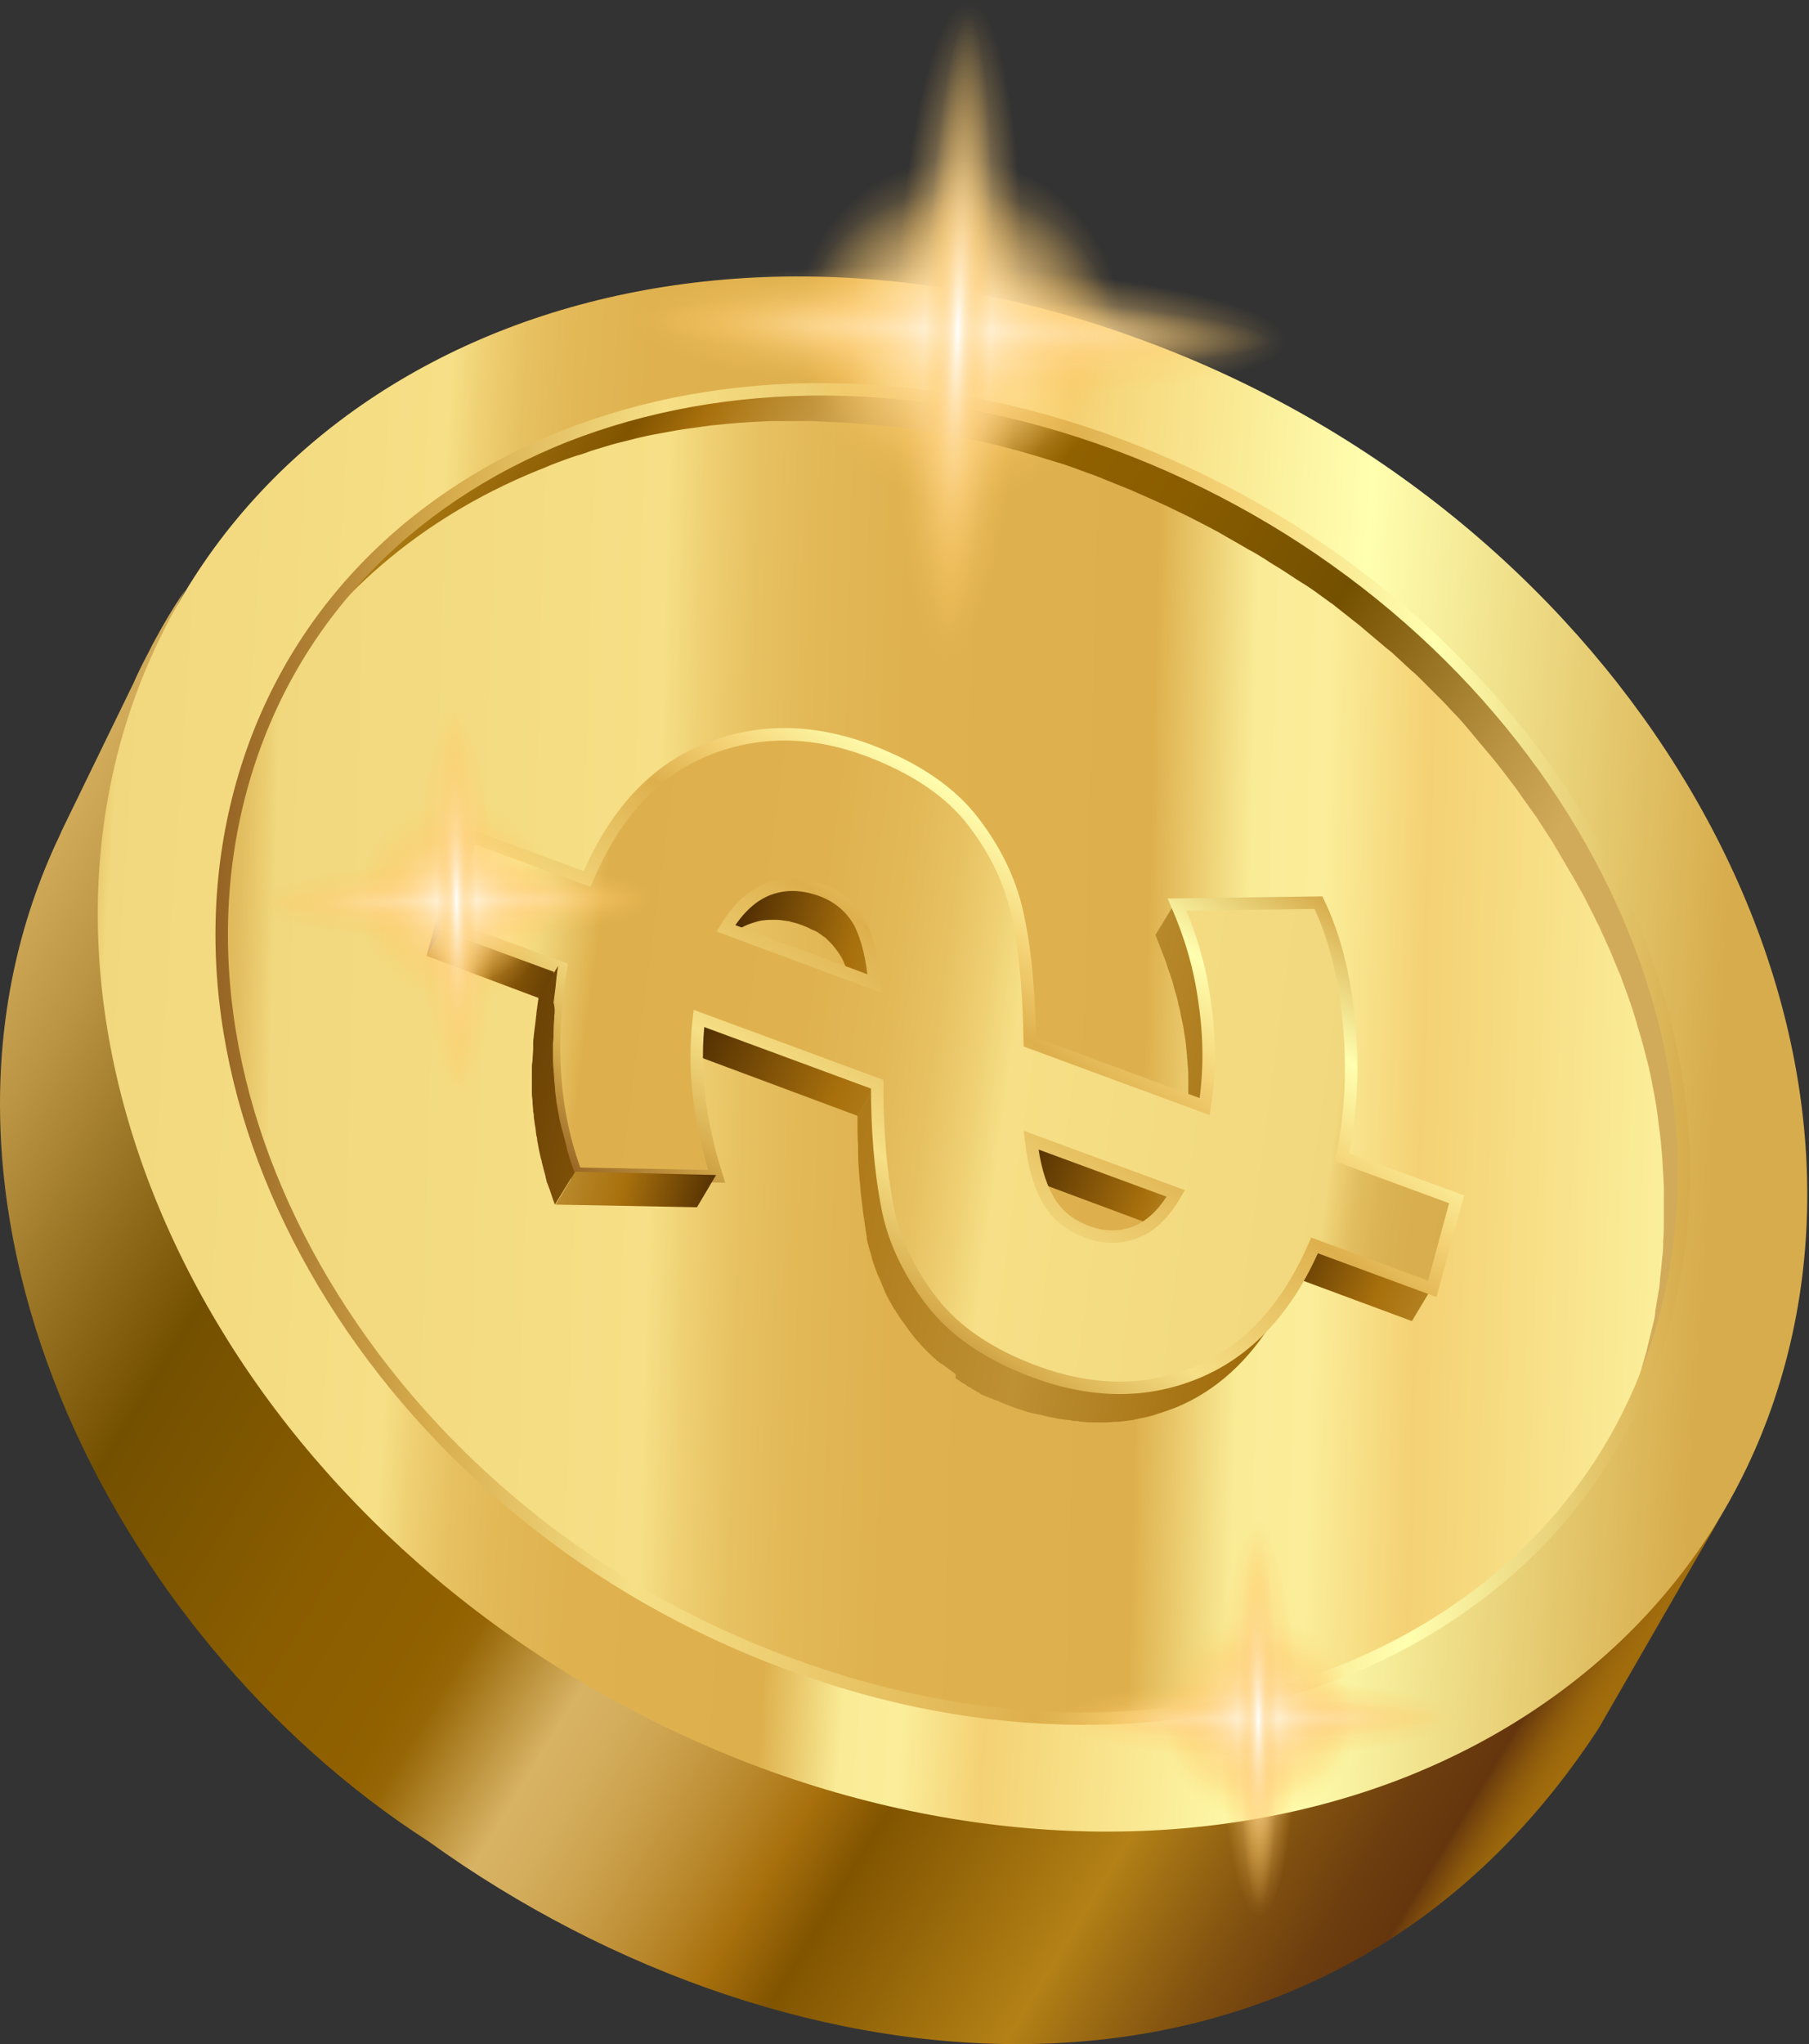 <svg width="108" height="122" viewBox="0 0 108 122" fill="none" xmlns="http://www.w3.org/2000/svg">
<rect x="0" y="0" width="108" height="122" fill="#333333" stroke="none"/>
<path d="M3.56 49.869L3.717 49.515L7.958 40.798C8.233 40.17 8.547 39.542 8.9 38.874L9.097 38.481C9.686 37.382 10.314 36.283 11.06 35.222C10.432 36.361 9.921 37.5 9.411 38.639L102.747 90.47L102.669 90.588C102.355 91.177 102.04 91.727 101.687 92.316L95.444 103.153C78.755 128.755 47.224 125.496 25.588 109.907C6.466 97.617 -6.649 71.269 3.56 49.869Z" fill="url(#paint0_linear_8951_27437)"/>
<path d="M13.615 80.026C6.704 68.992 3.994 56.269 7.136 44.529C10.316 32.788 18.759 24.189 29.792 19.791C40.865 15.393 54.609 15.236 68.313 20.341C82.056 25.406 93.208 34.791 100.119 45.825C107.03 56.858 109.739 69.581 106.598 81.321C103.456 93.062 95.014 101.661 83.941 106.059C72.907 110.418 59.124 110.575 45.42 105.51C31.716 100.405 20.526 91.059 13.615 80.026Z" fill="url(#paint1_linear_8951_27437)"/>
<path d="M47.108 99.305C58.849 103.664 70.55 103.507 80.053 99.776C89.516 96.007 96.702 88.703 99.411 78.651C102.121 68.599 99.804 57.761 93.875 48.298C87.945 38.835 78.404 30.864 66.663 26.505C54.922 22.147 43.221 22.304 33.718 26.034C24.255 29.804 17.07 37.107 14.36 47.159C11.651 57.251 13.967 68.049 19.897 77.512C25.826 86.976 35.328 94.986 47.108 99.305Z" fill="url(#paint2_linear_8951_27437)"/>
<path d="M70.904 66.401C70.904 66.362 70.904 66.362 70.904 66.322C70.943 65.89 70.943 65.458 70.943 64.987C70.943 64.83 70.943 64.673 70.943 64.516C70.943 64.202 70.943 63.848 70.904 63.534C70.904 63.338 70.864 63.181 70.864 62.985C70.825 62.553 70.786 62.121 70.707 61.689C70.668 61.335 70.59 61.021 70.511 60.668C70.472 60.432 70.433 60.197 70.354 59.961C70.315 59.686 70.236 59.451 70.158 59.176C70.079 58.94 70.04 58.705 69.961 58.469C69.883 58.233 69.804 57.998 69.726 57.801C69.647 57.526 69.569 57.291 69.451 57.016C69.294 56.623 69.137 56.191 68.98 55.799L70.158 53.875C70.315 54.228 70.472 54.542 70.59 54.896C70.629 54.935 70.629 55.014 70.629 55.053C70.707 55.288 70.825 55.563 70.904 55.838C70.943 55.995 71.022 56.191 71.1 56.349C71.1 56.388 71.139 56.466 71.139 56.506C71.218 56.741 71.257 56.977 71.336 57.212C71.375 57.409 71.453 57.605 71.493 57.801C71.493 57.88 71.532 57.919 71.532 57.998C71.571 58.233 71.611 58.469 71.689 58.705C71.728 58.901 71.768 59.097 71.807 59.294C71.846 59.411 71.846 59.568 71.885 59.725C71.925 60.04 71.964 60.354 72.003 60.668C72.003 60.786 72.003 60.903 72.042 61.021C72.042 61.218 72.082 61.375 72.082 61.571C72.082 61.689 72.121 61.846 72.121 61.964C72.121 62.16 72.121 62.356 72.121 62.553C72.121 62.71 72.121 62.867 72.121 63.024C72.121 63.102 72.121 63.142 72.121 63.22C72.121 63.613 72.082 63.966 72.082 64.359C72.082 64.398 72.082 64.398 72.082 64.437C72.042 64.83 72.003 65.223 71.964 65.615C71.964 65.733 71.925 65.812 71.925 65.93L70.747 67.854C70.786 67.422 70.864 66.911 70.904 66.401Z" fill="url(#paint3_linear_8951_27437)"/>
<path d="M78.443 74.295L77.304 76.258L84.294 78.85L85.472 76.886L78.443 74.295Z" fill="url(#paint4_linear_8951_27437)"/>
<path d="M86.769 42.525C86.572 42.328 86.376 42.093 86.18 41.896C86.101 41.818 86.023 41.739 85.905 41.621C85.512 41.229 85.159 40.876 84.766 40.483C84.609 40.326 84.452 40.169 84.295 40.051C83.942 39.737 83.627 39.423 83.274 39.108C83.117 38.951 82.96 38.834 82.763 38.677C82.332 38.323 81.939 37.97 81.507 37.616C81.428 37.538 81.311 37.459 81.232 37.381C80.682 36.949 80.093 36.478 79.544 36.046C79.504 36.006 79.465 36.006 79.426 35.967C78.876 35.575 78.326 35.143 77.737 34.789C77.62 34.711 77.541 34.671 77.423 34.593C76.952 34.279 76.481 33.965 76.01 33.69C75.813 33.572 75.656 33.454 75.46 33.336C75.146 33.14 74.832 32.944 74.517 32.787C73.928 32.433 73.34 32.119 72.751 31.766C72.515 31.648 72.319 31.53 72.083 31.412C71.415 31.059 70.709 30.705 70.041 30.391C69.963 30.352 69.884 30.313 69.805 30.273C69.059 29.92 68.313 29.606 67.528 29.253C66.861 28.978 66.154 28.703 65.486 28.428C65.094 28.271 64.701 28.153 64.308 27.996C63.876 27.839 63.444 27.682 63.012 27.564C62.659 27.446 62.345 27.368 61.992 27.25C61.599 27.132 61.167 27.014 60.774 26.897C60.421 26.818 60.067 26.7 59.714 26.622C59.321 26.504 58.929 26.425 58.536 26.347C58.183 26.268 57.829 26.19 57.515 26.151C57.122 26.072 56.691 25.994 56.298 25.915C55.944 25.836 55.63 25.797 55.277 25.758C54.845 25.679 54.452 25.64 54.02 25.561C53.706 25.522 53.353 25.483 53.039 25.444C52.607 25.404 52.175 25.365 51.704 25.326C51.389 25.287 51.075 25.287 50.761 25.247C50.251 25.208 49.78 25.208 49.269 25.169C48.994 25.169 48.719 25.13 48.445 25.13C47.738 25.13 46.992 25.13 46.285 25.13C46.206 25.13 46.128 25.13 46.049 25.13C45.185 25.169 44.361 25.208 43.536 25.287C43.144 25.326 42.751 25.365 42.358 25.404C42.162 25.444 42.005 25.444 41.809 25.483C41.219 25.561 40.591 25.64 40.002 25.758C39.335 25.876 38.667 25.994 38.039 26.151C38 26.151 37.921 26.19 37.882 26.19C37.293 26.347 36.704 26.465 36.115 26.661C35.722 26.779 35.29 26.897 34.898 27.054C34.701 27.132 34.466 27.172 34.269 27.25C33.68 27.446 33.052 27.682 32.502 27.918C25.709 30.588 20.094 35.143 16.482 41.15L17.66 39.226C21.311 33.179 26.927 28.664 33.68 25.994C34.269 25.758 34.858 25.561 35.447 25.326C35.644 25.247 35.879 25.208 36.076 25.13C36.468 25.012 36.861 24.894 37.254 24.776H37.293C37.882 24.619 38.432 24.462 39.021 24.344C39.099 24.344 39.138 24.305 39.217 24.305C39.885 24.148 40.513 24.03 41.18 23.912H41.219C41.809 23.794 42.398 23.716 42.986 23.637C43.183 23.598 43.34 23.598 43.536 23.559C43.85 23.52 44.125 23.48 44.439 23.441C44.518 23.441 44.636 23.441 44.714 23.441C45.539 23.363 46.403 23.284 47.227 23.284C47.227 23.284 47.227 23.284 47.267 23.284C47.345 23.284 47.384 23.284 47.463 23.284C48.17 23.245 48.916 23.245 49.623 23.284C49.701 23.284 49.78 23.284 49.897 23.284C50.094 23.284 50.29 23.323 50.486 23.323C50.958 23.323 51.468 23.363 51.978 23.402C52.136 23.402 52.253 23.402 52.41 23.402C52.568 23.402 52.764 23.441 52.921 23.441C53.353 23.48 53.785 23.52 54.217 23.559C54.413 23.598 54.57 23.598 54.767 23.598C54.923 23.598 55.041 23.637 55.198 23.677C55.591 23.716 56.023 23.795 56.455 23.873C56.651 23.912 56.887 23.912 57.083 23.952C57.201 23.991 57.319 23.991 57.476 24.03C57.868 24.109 58.261 24.187 58.693 24.266C58.929 24.305 59.164 24.344 59.4 24.384C59.518 24.423 59.636 24.423 59.714 24.462C60.107 24.541 60.499 24.658 60.892 24.737C61.128 24.816 61.403 24.855 61.638 24.933C61.756 24.973 61.834 24.973 61.952 25.012C62.345 25.13 62.738 25.247 63.13 25.365C63.405 25.444 63.641 25.522 63.916 25.601C63.994 25.64 64.073 25.64 64.151 25.679C64.583 25.797 64.976 25.954 65.408 26.111C65.683 26.19 65.957 26.268 66.193 26.386C66.311 26.425 66.468 26.504 66.586 26.543C67.253 26.779 67.882 27.054 68.549 27.289C68.588 27.289 68.627 27.328 68.667 27.328C69.452 27.643 70.198 27.996 70.944 28.31H70.984C71.062 28.349 71.141 28.389 71.219 28.428C71.887 28.742 72.593 29.096 73.261 29.449C73.34 29.488 73.418 29.527 73.457 29.567C73.614 29.645 73.771 29.724 73.928 29.842C74.517 30.156 75.106 30.509 75.695 30.863C75.813 30.941 75.97 31.02 76.088 31.098C76.284 31.216 76.442 31.334 76.638 31.451C76.834 31.569 76.991 31.687 77.188 31.805C77.659 32.119 78.13 32.433 78.601 32.747C78.719 32.826 78.797 32.865 78.915 32.944C78.955 32.944 78.955 32.983 78.994 32.983C79.544 33.336 80.054 33.729 80.604 34.122C80.643 34.161 80.682 34.161 80.682 34.2C81.232 34.632 81.782 35.025 82.332 35.457C82.371 35.457 82.371 35.496 82.41 35.496C82.489 35.575 82.606 35.653 82.685 35.732C83.117 36.085 83.549 36.438 83.942 36.792C84.099 36.949 84.256 37.067 84.452 37.224C84.805 37.538 85.159 37.852 85.473 38.166C85.63 38.323 85.787 38.48 85.944 38.637C86.337 39.03 86.729 39.383 87.083 39.776C87.161 39.855 87.24 39.933 87.358 40.051C87.397 40.09 87.397 40.09 87.436 40.129C87.593 40.326 87.79 40.483 87.947 40.679C88.261 41.032 88.575 41.347 88.889 41.7C89.085 41.936 89.282 42.171 89.478 42.407C89.753 42.721 90.028 43.074 90.303 43.389C90.499 43.624 90.695 43.899 90.892 44.135C91.127 44.449 91.402 44.802 91.638 45.116C91.834 45.391 92.03 45.627 92.187 45.902C92.423 46.216 92.659 46.569 92.894 46.883C92.933 46.962 93.012 47.04 93.051 47.119C93.326 47.551 93.64 47.983 93.915 48.415C94.347 49.082 94.74 49.75 95.093 50.417C95.211 50.614 95.329 50.849 95.447 51.045C95.682 51.517 95.957 51.988 96.193 52.459C96.232 52.577 96.31 52.695 96.35 52.773C96.428 52.969 96.507 53.127 96.585 53.323C96.703 53.598 96.86 53.912 96.978 54.187C97.135 54.501 97.253 54.815 97.41 55.169C97.528 55.443 97.645 55.758 97.763 56.032C97.802 56.15 97.842 56.268 97.92 56.386C97.96 56.504 97.999 56.621 98.038 56.739C98.352 57.564 98.627 58.349 98.863 59.174C98.902 59.252 98.902 59.291 98.941 59.37C98.941 59.409 98.941 59.409 98.941 59.449C99.177 60.234 99.373 61.019 99.57 61.765C99.57 61.844 99.609 61.922 99.609 62.001C99.648 62.158 99.687 62.315 99.687 62.472C99.805 62.983 99.884 63.454 99.962 63.964C100.001 64.082 100.001 64.239 100.041 64.357C100.08 64.475 100.08 64.632 100.08 64.749C100.159 65.181 100.198 65.613 100.237 66.085C100.276 66.242 100.276 66.438 100.316 66.595C100.316 66.674 100.316 66.791 100.355 66.87C100.394 67.263 100.433 67.695 100.433 68.087C100.433 68.284 100.473 68.48 100.473 68.715C100.473 68.794 100.473 68.833 100.473 68.912C100.473 69.304 100.473 69.697 100.473 70.09C100.473 70.325 100.473 70.522 100.473 70.757C100.473 70.797 100.473 70.836 100.473 70.914C100.473 71.307 100.433 71.7 100.433 72.092C100.433 72.328 100.433 72.564 100.394 72.799C100.394 72.838 100.394 72.878 100.394 72.878C100.355 73.27 100.316 73.663 100.276 74.056C100.237 74.291 100.237 74.527 100.198 74.762C100.198 74.802 100.198 74.802 100.198 74.841C100.119 75.312 100.041 75.783 99.962 76.255C99.923 76.412 99.923 76.608 99.884 76.765C99.884 76.765 99.884 76.765 99.884 76.804C99.766 77.433 99.609 78.1 99.412 78.728V78.807C99.216 79.474 99.02 80.142 98.784 80.809C98.784 80.809 98.784 80.809 98.784 80.849C98.666 81.241 98.509 81.634 98.352 81.987C98.234 82.262 98.156 82.576 98.038 82.851C98.038 82.851 98.038 82.851 98.038 82.891C98.038 82.891 98.038 82.93 97.999 82.93C97.724 83.558 97.449 84.147 97.174 84.736C97.135 84.775 97.135 84.815 97.096 84.854C97.096 84.893 97.056 84.893 97.056 84.933C96.742 85.522 96.428 86.111 96.075 86.66L94.897 88.584C95.25 87.995 95.604 87.406 95.918 86.778C95.957 86.739 95.957 86.7 95.996 86.66C96.31 86.071 96.585 85.482 96.821 84.854C96.821 84.854 96.821 84.815 96.86 84.815C96.978 84.54 97.096 84.226 97.213 83.951C97.371 83.558 97.528 83.205 97.645 82.812C97.881 82.144 98.077 81.438 98.274 80.731C98.431 80.103 98.588 79.435 98.745 78.807C98.784 78.611 98.823 78.454 98.823 78.257C98.902 77.786 98.981 77.315 99.059 76.844C99.098 76.569 99.098 76.333 99.138 76.058C99.177 75.666 99.216 75.273 99.255 74.88C99.295 74.605 99.295 74.331 99.295 74.056C99.334 73.663 99.334 73.27 99.334 72.878C99.334 72.603 99.334 72.328 99.334 72.053C99.334 71.66 99.334 71.268 99.334 70.875C99.334 70.6 99.295 70.325 99.295 70.05C99.255 69.658 99.255 69.226 99.216 68.833C99.177 68.558 99.177 68.284 99.138 68.009C99.098 67.577 99.02 67.145 98.981 66.713C98.941 66.438 98.902 66.163 98.863 65.888C98.784 65.378 98.666 64.907 98.588 64.396C98.549 64.16 98.47 63.925 98.431 63.689C98.234 62.904 98.038 62.119 97.802 61.373C97.763 61.294 97.763 61.215 97.724 61.098C97.488 60.273 97.213 59.488 96.899 58.663C96.821 58.428 96.742 58.192 96.624 57.956C96.507 57.681 96.389 57.367 96.271 57.093C96.153 56.778 95.996 56.464 95.839 56.111C95.721 55.836 95.564 55.522 95.447 55.247C95.29 54.972 95.172 54.658 95.015 54.383C94.779 53.912 94.543 53.441 94.269 52.969C94.151 52.773 94.033 52.538 93.915 52.341C93.522 51.674 93.13 51.006 92.737 50.339C92.423 49.828 92.07 49.318 91.755 48.807C91.52 48.493 91.284 48.14 91.049 47.826C90.852 47.551 90.695 47.315 90.499 47.04C90.263 46.726 89.989 46.373 89.753 46.059C89.557 45.823 89.36 45.548 89.164 45.313C88.889 44.998 88.614 44.645 88.339 44.331C88.143 44.095 87.947 43.86 87.75 43.624C87.397 43.192 87.083 42.839 86.769 42.525Z" fill="url(#paint5_linear_8951_27437)"/>
<mask id="mask0_8951_27437" style="mask-type:luminance" maskUnits="userSpaceOnUse" x="68" y="71" width="3" height="3">
<path d="M68.979 73.274L70.118 71.35L70.196 71.232L69.018 73.195L68.979 73.274Z" fill="white"/>
</mask>
<g mask="url(#mask0_8951_27437)">
<path d="M70.196 71.232L69.018 73.195L68.979 73.274L70.118 71.35L70.196 71.232Z" fill="#784E4A"/>
</g>
<path d="M50.956 59.569C50.916 59.294 50.838 58.98 50.799 58.745C50.799 58.666 50.759 58.627 50.759 58.588C50.681 58.352 50.642 58.156 50.563 57.92C50.563 57.881 50.524 57.842 50.524 57.802C50.445 57.567 50.327 57.292 50.21 57.095C50.092 56.899 49.974 56.742 49.856 56.585C49.778 56.506 49.738 56.428 49.66 56.349C49.542 56.232 49.424 56.114 49.306 55.996C49.267 55.957 49.228 55.917 49.189 55.917C48.992 55.76 48.835 55.643 48.6 55.525C48.6 55.525 48.6 55.525 48.56 55.525C48.325 55.407 48.089 55.289 47.854 55.211C47.579 55.093 47.304 55.054 47.068 54.975H47.029C46.754 54.936 46.519 54.897 46.283 54.897C46.047 54.897 45.812 54.897 45.537 54.936H45.498C45.262 54.975 45.026 55.054 44.791 55.132C43.809 55.486 42.945 56.271 42.199 57.488L43.377 55.564C44.123 54.347 44.987 53.561 45.969 53.208C46.047 53.169 46.126 53.169 46.205 53.13C46.322 53.09 46.479 53.051 46.597 53.051C46.636 53.051 46.636 53.051 46.676 53.051H46.715C46.794 53.051 46.833 53.012 46.911 53.012C46.99 53.012 47.108 53.012 47.186 53.012H47.422H47.461H47.657L47.893 53.051L48.129 53.09L48.246 53.13C48.246 53.13 48.246 53.13 48.286 53.13H48.325C48.403 53.13 48.482 53.169 48.56 53.169C48.639 53.208 48.718 53.208 48.796 53.247C48.875 53.287 48.953 53.287 49.032 53.326H49.071L49.267 53.404C49.346 53.444 49.424 53.483 49.464 53.483C49.542 53.522 49.621 53.561 49.66 53.601C49.699 53.64 49.738 53.64 49.778 53.679H49.817C49.856 53.679 49.856 53.718 49.895 53.718C49.974 53.758 50.053 53.797 50.131 53.876C50.21 53.915 50.288 53.993 50.367 54.072L50.406 54.111C50.445 54.15 50.484 54.19 50.524 54.19C50.602 54.268 50.681 54.307 50.72 54.386C50.759 54.425 50.799 54.504 50.838 54.543C50.916 54.622 50.956 54.7 51.034 54.779C51.074 54.818 51.113 54.857 51.152 54.897C51.231 55.014 51.309 55.171 51.388 55.289L51.466 55.446C51.545 55.603 51.623 55.8 51.702 55.957V55.996C51.702 56.035 51.741 56.075 51.741 56.114C51.78 56.232 51.82 56.349 51.859 56.467C51.898 56.546 51.898 56.663 51.937 56.742C51.937 56.781 51.977 56.86 51.977 56.899C51.977 56.938 52.016 56.978 52.016 57.017C52.055 57.213 52.094 57.449 52.134 57.684V57.724C52.134 57.802 52.134 57.842 52.173 57.92C52.212 58.116 52.212 58.273 52.252 58.47C52.252 58.587 52.291 58.705 52.291 58.823L51.113 60.747C51.074 60.433 51.034 60.158 50.995 59.883C50.956 59.687 50.956 59.608 50.956 59.569Z" fill="url(#paint6_linear_8951_27437)"/>
<path d="M61.557 68.052L60.379 69.976L69.018 73.195L70.196 71.232L61.557 68.052Z" fill="url(#paint7_linear_8951_27437)"/>
<mask id="mask1_8951_27437" style="mask-type:luminance" maskUnits="userSpaceOnUse" x="33" y="49" width="4" height="6">
<path d="M36.27 49.869L35.093 51.793C34.621 52.539 34.229 53.364 33.836 54.267L35.014 52.343C35.367 51.44 35.799 50.615 36.27 49.869Z" fill="white"/>
</mask>
<g mask="url(#mask1_8951_27437)">
<path d="M36.27 49.869L35.093 51.793C34.896 52.146 34.7 52.461 34.504 52.853L35.681 50.929C35.839 50.576 36.035 50.222 36.27 49.869Z" fill="#784E4A"/>
</g>
<mask id="mask2_8951_27437" style="mask-type:luminance" maskUnits="userSpaceOnUse" x="33" y="49" width="4" height="6">
<path d="M36.27 49.869L35.093 51.793C34.621 52.539 34.229 53.364 33.836 54.267L35.014 52.343C35.367 51.44 35.799 50.615 36.27 49.869Z" fill="white"/>
</mask>
<g mask="url(#mask2_8951_27437)">
<path d="M35.682 50.93L34.504 52.855C34.268 53.326 34.032 53.797 33.836 54.268L35.014 52.344C35.21 51.834 35.446 51.362 35.682 50.93Z" fill="#7C514D"/>
</g>
<path d="M41.689 60.708L40.55 62.632L51.191 66.598L52.369 64.634L41.689 60.708Z" fill="url(#paint8_linear_8951_27437)"/>
<path d="M26.612 55.132L25.473 57.056L32.266 59.608L33.444 57.645L26.612 55.132Z" fill="url(#paint9_linear_8951_27437)"/>
<path d="M28.064 49.791L26.886 51.715L25.472 57.055L26.611 55.131L28.064 49.791Z" fill="#8A5A55"/>
<path d="M56.964 81.952C56.846 81.874 56.768 81.795 56.65 81.716C56.493 81.599 56.336 81.481 56.218 81.402C56.218 81.402 56.218 81.402 56.179 81.402L56.139 81.363C55.825 81.127 55.55 80.853 55.276 80.578C55.236 80.538 55.197 80.499 55.158 80.46C55.118 80.421 55.118 80.381 55.079 80.381C54.844 80.106 54.608 79.871 54.412 79.596C54.215 79.36 54.058 79.086 53.862 78.85C53.744 78.693 53.666 78.536 53.548 78.379C53.508 78.3 53.469 78.222 53.391 78.143C53.194 77.79 52.998 77.476 52.841 77.122C52.802 77.044 52.802 77.004 52.763 76.926C52.723 76.808 52.645 76.69 52.605 76.533C52.527 76.376 52.448 76.18 52.37 76.023C52.291 75.826 52.252 75.669 52.173 75.473C52.134 75.394 52.134 75.316 52.095 75.237C52.095 75.198 52.056 75.159 52.056 75.08C51.977 74.805 51.899 74.531 51.82 74.256C51.781 74.099 51.742 73.942 51.742 73.785C51.702 73.549 51.663 73.313 51.624 73.038C51.584 72.764 51.545 72.489 51.506 72.214V72.175C51.467 71.861 51.427 71.507 51.388 71.193C51.388 71.036 51.349 70.84 51.349 70.683C51.349 70.565 51.31 70.447 51.31 70.29C51.27 69.779 51.231 69.308 51.231 68.758C51.231 68.719 51.231 68.68 51.231 68.641C51.231 68.562 51.231 68.523 51.231 68.444C51.192 67.855 51.192 67.227 51.192 66.56L52.37 64.635C52.37 65.264 52.37 65.892 52.409 66.481C52.409 66.56 52.409 66.599 52.409 66.677C52.448 67.227 52.448 67.777 52.488 68.327C52.488 68.444 52.527 68.562 52.527 68.719C52.566 69.23 52.605 69.74 52.684 70.211C52.684 70.251 52.684 70.251 52.684 70.29C52.763 70.84 52.841 71.35 52.919 71.861C52.998 72.332 53.155 72.842 53.273 73.313C53.312 73.392 53.312 73.471 53.352 73.549C53.469 73.902 53.626 74.256 53.783 74.609C53.823 74.727 53.901 74.845 53.941 75.002C54.137 75.394 54.333 75.826 54.569 76.219C54.608 76.298 54.647 76.376 54.726 76.455C55.001 76.887 55.276 77.279 55.55 77.672C55.747 77.947 55.982 78.222 56.218 78.457C56.297 78.536 56.336 78.575 56.414 78.654C56.689 78.928 56.964 79.203 57.278 79.439C57.317 79.478 57.317 79.478 57.357 79.517C57.514 79.635 57.671 79.753 57.828 79.871C57.906 79.949 58.024 80.028 58.103 80.067C58.142 80.106 58.221 80.146 58.26 80.185C58.456 80.303 58.653 80.46 58.849 80.578C58.927 80.617 59.006 80.656 59.084 80.735C59.281 80.853 59.438 80.931 59.634 81.049C59.713 81.088 59.831 81.167 59.948 81.206C60.145 81.284 60.341 81.402 60.537 81.481C60.655 81.52 60.734 81.559 60.851 81.638C61.126 81.756 61.44 81.874 61.715 81.991C62.108 82.148 62.501 82.266 62.893 82.384C62.972 82.384 63.011 82.423 63.09 82.423C63.443 82.541 63.836 82.62 64.189 82.698C64.228 82.698 64.307 82.737 64.346 82.737C64.7 82.816 65.053 82.855 65.406 82.894C65.446 82.894 65.524 82.894 65.563 82.894C65.917 82.934 66.27 82.934 66.624 82.934C66.702 82.934 66.741 82.934 66.82 82.934C67.173 82.934 67.487 82.934 67.802 82.894C67.841 82.894 67.88 82.894 67.919 82.894C68.273 82.855 68.626 82.816 68.98 82.737C69.176 82.698 69.372 82.659 69.569 82.62C69.765 82.58 69.961 82.541 70.157 82.463C70.59 82.345 70.982 82.188 71.414 82.031C72.592 81.559 73.692 80.853 74.634 79.989C75.616 79.125 76.479 78.025 77.265 76.769L76.087 78.693C74.555 81.245 72.592 83.012 70.236 83.994C69.804 84.151 69.412 84.308 68.98 84.426C68.94 84.426 68.901 84.465 68.901 84.465C68.744 84.504 68.587 84.544 68.43 84.583C68.234 84.622 68.037 84.661 67.841 84.701C67.802 84.701 67.762 84.701 67.723 84.74C67.409 84.779 67.134 84.819 66.82 84.858H66.781C66.741 84.858 66.702 84.858 66.663 84.858C66.466 84.858 66.27 84.897 66.035 84.897C65.917 84.897 65.76 84.897 65.642 84.897C65.563 84.897 65.524 84.897 65.446 84.897C65.406 84.897 65.367 84.897 65.288 84.897C65.053 84.897 64.857 84.897 64.621 84.858C64.542 84.858 64.464 84.858 64.346 84.819C64.307 84.819 64.228 84.819 64.189 84.819C64.111 84.819 64.032 84.819 63.953 84.779C63.757 84.74 63.522 84.74 63.325 84.701C63.247 84.701 63.168 84.661 63.09 84.661C63.05 84.661 62.972 84.622 62.932 84.622C62.854 84.622 62.775 84.583 62.697 84.583C62.461 84.544 62.265 84.465 62.029 84.426C61.951 84.426 61.912 84.386 61.833 84.386C61.755 84.386 61.715 84.347 61.637 84.347C61.519 84.308 61.44 84.308 61.323 84.269C61.087 84.19 60.851 84.112 60.616 84.033L60.498 83.994C60.262 83.915 60.027 83.798 59.791 83.719C59.752 83.68 59.673 83.68 59.634 83.641C59.516 83.601 59.438 83.562 59.32 83.523C59.202 83.483 59.124 83.444 59.006 83.405C58.927 83.366 58.809 83.326 58.731 83.287C58.613 83.248 58.535 83.209 58.456 83.13C58.417 83.091 58.338 83.091 58.299 83.052C58.181 82.973 58.024 82.894 57.906 82.816C57.828 82.777 57.749 82.737 57.671 82.659C57.632 82.659 57.632 82.62 57.592 82.62C57.396 82.502 57.239 82.384 57.042 82.266C57.082 82.031 57.042 81.991 56.964 81.952Z" fill="url(#paint10_linear_8951_27437)"/>
<path d="M55.588 77.63C56.962 79.436 59.044 80.85 61.792 81.871C65.208 83.128 68.428 83.167 71.452 81.91C74.475 80.654 76.831 78.141 78.481 74.332L85.509 76.924L86.962 71.583L80.13 69.07C80.679 66.361 80.797 63.651 80.522 60.903C80.248 58.154 79.659 55.837 78.716 53.874L70.274 53.992C71.059 55.798 71.648 57.722 71.923 59.843C72.237 61.963 72.237 64.005 71.923 66.047L61.478 62.199C61.439 59.411 61.242 56.937 60.811 54.895C60.418 52.814 59.515 50.89 58.14 49.084C56.766 47.277 54.685 45.864 51.897 44.803C48.442 43.508 45.182 43.508 42.12 44.764C39.057 46.021 36.701 48.573 35.052 52.46L28.102 49.908L26.649 55.248L33.481 57.761C32.735 62.316 33.01 66.4 34.384 70.052L42.787 70.209C41.727 66.871 41.374 63.73 41.727 60.785L52.368 64.712C52.368 67.46 52.565 69.856 52.957 71.897C53.311 73.9 54.214 75.824 55.588 77.63ZM52.211 58.704L43.337 55.405C44.083 54.188 44.947 53.403 45.928 53.049C46.91 52.696 47.931 52.735 49.031 53.128C50.091 53.521 50.837 54.188 51.347 55.091C51.819 56.073 52.093 57.251 52.211 58.704ZM67.8 73.546C66.858 73.9 65.876 73.9 64.855 73.507C63.834 73.115 63.049 72.486 62.538 71.544C62.028 70.641 61.714 69.463 61.557 68.049L70.195 71.23C69.528 72.408 68.703 73.193 67.8 73.546Z" fill="url(#paint11_linear_8951_27437)"/>
<path d="M55.588 77.63C56.962 79.436 59.044 80.85 61.792 81.871C65.208 83.128 68.428 83.167 71.452 81.91C74.475 80.654 76.831 78.141 78.481 74.332L85.509 76.924L86.962 71.583L80.13 69.07C80.679 66.361 80.797 63.651 80.522 60.903C80.248 58.154 79.659 55.837 78.716 53.874L70.274 53.992C71.059 55.798 71.648 57.722 71.923 59.843C72.237 61.963 72.237 64.005 71.923 66.047L61.478 62.199C61.439 59.411 61.242 56.937 60.81 54.895C60.418 52.814 59.515 50.89 58.14 49.084C56.766 47.277 54.685 45.864 51.897 44.803C48.442 43.508 45.182 43.508 42.12 44.764C39.057 46.021 36.701 48.573 35.052 52.46L28.102 49.908L26.649 55.248L33.481 57.761C32.735 62.316 33.01 66.4 34.384 70.052L42.787 70.209C41.727 66.871 41.374 63.73 41.727 60.785L52.368 64.712C52.368 67.46 52.565 69.856 52.957 71.897C53.311 73.9 54.214 75.824 55.588 77.63ZM52.211 58.704L43.337 55.405C44.083 54.188 44.947 53.403 45.928 53.049C46.91 52.696 47.931 52.735 49.031 53.128C50.091 53.521 50.837 54.188 51.347 55.091C51.819 56.073 52.093 57.251 52.211 58.704ZM67.8 73.546C66.858 73.9 65.876 73.9 64.855 73.507C63.834 73.115 63.049 72.486 62.538 71.544C62.028 70.641 61.714 69.463 61.557 68.049L70.195 71.23C69.528 72.408 68.703 73.193 67.8 73.546Z" stroke="url(#paint12_linear_8951_27437)" stroke-width="0.744" stroke-miterlimit="10"/>
<path d="M34.347 69.934L42.75 70.131L41.611 72.055L33.169 71.898L34.347 69.934Z" fill="url(#paint13_linear_8951_27437)"/>
<path d="M33.089 60.668C33.089 60.943 33.05 61.178 33.05 61.453C33.05 61.728 33.05 62.003 33.011 62.278C33.011 62.513 33.011 62.749 33.011 62.984C33.011 63.259 33.011 63.534 33.05 63.848C33.05 64.045 33.089 64.28 33.089 64.477C33.129 64.751 33.129 65.066 33.168 65.341C33.207 65.537 33.207 65.733 33.246 65.93C33.286 66.204 33.364 66.519 33.404 66.793C33.443 66.95 33.482 67.147 33.521 67.304C33.6 67.579 33.678 67.893 33.757 68.168C33.796 68.325 33.835 68.521 33.875 68.678C33.992 69.11 34.15 69.581 34.307 69.974L33.129 71.898C32.972 71.505 32.854 71.073 32.697 70.681C32.697 70.641 32.697 70.641 32.657 70.602C32.618 70.445 32.579 70.288 32.54 70.092C32.461 69.856 32.422 69.621 32.343 69.346C32.343 69.306 32.343 69.267 32.304 69.189C32.265 69.032 32.225 68.835 32.186 68.678C32.147 68.482 32.108 68.246 32.069 68.05C32.069 67.971 32.068 67.893 32.029 67.814C31.99 67.618 31.99 67.422 31.951 67.225C31.911 67.068 31.911 66.872 31.872 66.715C31.872 66.597 31.872 66.479 31.833 66.362C31.833 66.165 31.794 65.93 31.794 65.733C31.794 65.576 31.754 65.458 31.754 65.301C31.754 65.144 31.754 65.026 31.754 64.869C31.754 64.634 31.754 64.398 31.754 64.162C31.754 64.045 31.754 63.927 31.754 63.809C31.754 63.652 31.754 63.495 31.794 63.338C31.794 63.063 31.833 62.828 31.833 62.553C31.833 62.435 31.833 62.317 31.833 62.199C31.833 62.042 31.872 61.885 31.872 61.767C31.911 61.453 31.951 61.139 31.99 60.825C31.99 60.707 32.029 60.589 32.029 60.432C32.068 60.157 32.108 59.843 32.147 59.568L33.325 57.644C33.246 58.076 33.207 58.469 33.168 58.901C33.129 59.215 33.089 59.529 33.05 59.843C33.129 60.118 33.129 60.393 33.089 60.668Z" fill="url(#paint14_linear_8951_27437)"/>
<path d="M47.108 99.305C58.849 103.664 70.55 103.507 80.053 99.777C89.516 96.007 96.702 88.704 99.411 78.651C102.121 68.599 99.804 57.762 93.875 48.298C87.945 38.835 78.404 30.864 66.663 26.505C54.922 22.147 43.221 22.304 33.718 26.034C24.255 29.804 17.07 37.107 14.36 47.16C11.651 57.251 13.967 68.049 19.897 77.513C25.826 86.976 35.328 94.986 47.108 99.305Z" stroke="url(#paint15_linear_8951_27437)" stroke-width="0.744" stroke-miterlimit="10"/>
<path d="M47.422 19.358C47.226 24.973 51.467 29.685 56.846 29.882C62.265 30.078 66.781 25.641 66.938 20.026C67.134 14.411 62.894 9.699 57.514 9.502C52.134 9.345 47.58 13.743 47.422 19.358Z" fill="url(#paint16_radial_8951_27437)"/>
<path d="M56.532 39.385C58.613 39.463 60.616 30.707 60.969 19.83C61.323 8.953 59.909 0.079 57.828 0.001C55.747 -0.078 53.744 8.678 53.391 19.555C53.037 30.432 54.451 39.306 56.532 39.385Z" fill="url(#paint17_radial_8951_27437)"/>
<path d="M37.567 19.044C37.488 21.125 46.245 23.128 57.082 23.482C67.92 23.835 76.755 22.46 76.834 20.34C76.912 18.259 68.156 16.256 57.318 15.903C46.48 15.55 37.645 16.963 37.567 19.044Z" fill="url(#paint18_radial_8951_27437)"/>
<path d="M38.509 19.084C38.47 20.184 46.794 21.362 57.121 21.715C67.448 22.069 75.851 21.44 75.851 20.341C75.891 19.241 67.566 18.063 57.239 17.71C46.951 17.357 38.548 17.985 38.509 19.084Z" fill="url(#paint19_radial_8951_27437)"/>
<path d="M47.933 19.398C47.776 24.032 51.82 27.919 56.925 28.076C62.029 28.233 66.309 24.66 66.466 20.026C66.624 15.393 62.579 11.505 57.474 11.348C52.331 11.152 48.09 14.765 47.933 19.398Z" fill="url(#paint20_radial_8951_27437)"/>
<path d="M56.572 38.443C57.672 38.482 58.85 30.119 59.164 19.752C59.517 9.386 58.889 0.983 57.79 0.943C56.69 0.904 55.512 9.268 55.198 19.634C54.845 30.001 55.473 38.404 56.572 38.443Z" fill="url(#paint21_radial_8951_27437)"/>
<path d="M69.256 102.601C69.296 105.978 71.926 108.726 75.185 108.687C78.445 108.687 81.036 105.899 81.036 102.522C80.997 99.145 78.366 96.397 75.107 96.436C71.848 96.475 69.217 99.224 69.256 102.601Z" fill="url(#paint22_radial_8951_27437)"/>
<path d="M75.187 114.42C76.443 114.42 77.425 109.119 77.386 102.561C77.346 96.043 76.286 90.742 75.03 90.742C73.773 90.742 72.791 96.043 72.831 102.601C72.87 109.119 73.93 114.42 75.187 114.42Z" fill="url(#paint23_radial_8951_27437)"/>
<path d="M63.326 102.641C63.326 103.898 68.627 104.88 75.145 104.84C81.663 104.801 86.925 103.741 86.925 102.484C86.925 101.228 81.624 100.246 75.106 100.285C68.587 100.325 63.326 101.385 63.326 102.641Z" fill="url(#paint24_radial_8951_27437)"/>
<path d="M63.877 102.642C63.877 103.31 68.904 103.82 75.108 103.781C81.312 103.742 86.338 103.192 86.338 102.525C86.338 101.857 81.312 101.347 75.108 101.386C68.904 101.425 63.877 101.975 63.877 102.642Z" fill="url(#paint25_radial_8951_27437)"/>
<path d="M69.569 102.603C69.569 105.391 72.082 107.629 75.145 107.59C78.208 107.59 80.682 105.312 80.682 102.524C80.682 99.737 78.169 97.498 75.106 97.538C72.004 97.577 69.53 99.815 69.569 102.603Z" fill="url(#paint26_radial_8951_27437)"/>
<path d="M75.184 113.833C75.852 113.833 76.362 108.768 76.323 102.563C76.284 96.359 75.734 91.294 75.066 91.294C74.399 91.294 73.888 96.359 73.928 102.563C73.967 108.807 74.517 113.833 75.184 113.833Z" fill="url(#paint27_radial_8951_27437)"/>
<path d="M21.388 53.833C21.427 57.21 24.097 59.92 27.356 59.88C30.615 59.841 33.207 57.053 33.167 53.676C33.128 50.3 30.458 47.59 27.199 47.629C23.94 47.669 21.348 50.456 21.388 53.833Z" fill="url(#paint28_radial_8951_27437)"/>
<path d="M27.436 65.613C28.692 65.613 29.634 60.273 29.556 53.755C29.477 47.236 28.378 41.935 27.121 41.935C25.865 41.935 24.922 47.276 25.001 53.794C25.08 60.352 26.179 65.613 27.436 65.613Z" fill="url(#paint29_radial_8951_27437)"/>
<path d="M15.459 53.911C15.459 55.167 20.76 56.11 27.279 56.031C33.797 55.953 39.059 54.853 39.059 53.597C39.059 52.34 33.758 51.398 27.239 51.476C20.721 51.555 15.459 52.654 15.459 53.911Z" fill="url(#paint30_radial_8951_27437)"/>
<path d="M16.048 53.911C16.048 54.578 21.075 55.05 27.279 54.971C33.483 54.893 38.509 54.304 38.509 53.636C38.509 52.969 33.483 52.497 27.279 52.576C21.075 52.654 16.009 53.243 16.048 53.911Z" fill="url(#paint31_radial_8951_27437)"/>
<path d="M21.703 53.836C21.742 56.624 24.255 58.822 27.318 58.783C30.38 58.744 32.854 56.467 32.815 53.679C32.776 50.891 30.263 48.692 27.2 48.731C24.137 48.77 21.663 51.048 21.703 53.836Z" fill="url(#paint32_radial_8951_27437)"/>
<path d="M27.397 65.024C28.064 65.024 28.536 59.959 28.457 53.755C28.378 47.55 27.79 42.485 27.122 42.485C26.454 42.485 25.983 47.55 26.062 53.755C26.14 59.998 26.769 65.063 27.397 65.024Z" fill="url(#paint33_radial_8951_27437)"/>
<defs>
<linearGradient id="paint0_linear_8951_27437" x1="-2.854" y1="59.545" x2="88.784" y2="115.328" gradientUnits="userSpaceOnUse">
<stop stop-color="#D2AB5A"/>
<stop offset="0.061" stop-color="#BA9443"/>
<stop offset="0.19" stop-color="#7C5808"/>
<stop offset="0.207" stop-color="#735000"/>
<stop offset="0.227" stop-color="#775200"/>
<stop offset="0.338" stop-color="#8A5D00"/>
<stop offset="0.415" stop-color="#916100"/>
<stop offset="0.434" stop-color="#976707"/>
<stop offset="0.499" stop-color="#D8B364"/>
<stop offset="0.525" stop-color="#D4AE5D"/>
<stop offset="0.562" stop-color="#CA9F4A"/>
<stop offset="0.605" stop-color="#B9882C"/>
<stop offset="0.641" stop-color="#A8700D"/>
<stop offset="0.68" stop-color="#815400"/>
<stop offset="0.803" stop-color="#B38116"/>
<stop offset="0.827" stop-color="#A27114"/>
<stop offset="0.88" stop-color="#815110"/>
<stop offset="0.925" stop-color="#6C3D0E"/>
<stop offset="0.955" stop-color="#65360D"/>
<stop offset="0.958" stop-color="#6F3F0D"/>
<stop offset="0.97" stop-color="#8A580C"/>
<stop offset="0.981" stop-color="#9B670C"/>
<stop offset="0.989" stop-color="#A16C0C"/>
</linearGradient>
<linearGradient id="paint1_linear_8951_27437" x1="102.486" y1="65.887" x2="-23.211" y2="57.665" gradientUnits="userSpaceOnUse">
<stop stop-color="#D7AC4C"/>
<stop offset="0.182" stop-color="#FFFFB0"/>
<stop offset="0.327" stop-color="#F4D174"/>
<stop offset="0.366" stop-color="#FBED99"/>
<stop offset="0.394" stop-color="#FAEC97"/>
<stop offset="0.433" stop-color="#DEB04D"/>
<stop offset="0.527" stop-color="#DFB24F"/>
<stop offset="0.561" stop-color="#E2B756"/>
<stop offset="0.586" stop-color="#E7C161"/>
<stop offset="0.605" stop-color="#EECF72"/>
<stop offset="0.621" stop-color="#F6DF86"/>
<stop offset="0.753" stop-color="#F2D87E"/>
<stop offset="0.767" stop-color="#F1D77D"/>
<stop offset="0.772" stop-color="#EBCD71"/>
<stop offset="0.78" stop-color="#E2BE60"/>
<stop offset="0.791" stop-color="#DCB455"/>
<stop offset="0.807" stop-color="#D8AE4E"/>
<stop offset="0.849" stop-color="#D7AC4C"/>
<stop offset="1" stop-color="#966424"/>
</linearGradient>
<linearGradient id="paint2_linear_8951_27437" x1="135.935" y1="65.024" x2="-20.189" y2="60.839" gradientUnits="userSpaceOnUse">
<stop stop-color="#D7AC4C"/>
<stop offset="0.182" stop-color="#FFFFB0"/>
<stop offset="0.327" stop-color="#F4D174"/>
<stop offset="0.366" stop-color="#FBED99"/>
<stop offset="0.394" stop-color="#FAEC97"/>
<stop offset="0.433" stop-color="#DEB04D"/>
<stop offset="0.527" stop-color="#DFB24F"/>
<stop offset="0.561" stop-color="#E2B756"/>
<stop offset="0.586" stop-color="#E7C161"/>
<stop offset="0.605" stop-color="#EECF72"/>
<stop offset="0.621" stop-color="#F6DF86"/>
<stop offset="0.753" stop-color="#F2D87E"/>
<stop offset="0.767" stop-color="#F1D77D"/>
<stop offset="0.772" stop-color="#EBCD71"/>
<stop offset="0.78" stop-color="#E2BE60"/>
<stop offset="0.791" stop-color="#DCB455"/>
<stop offset="0.807" stop-color="#D8AE4E"/>
<stop offset="0.849" stop-color="#D7AC4C"/>
<stop offset="1" stop-color="#966424"/>
</linearGradient>
<linearGradient id="paint3_linear_8951_27437" x1="78.031" y1="62.56" x2="23.843" y2="50.82" gradientUnits="userSpaceOnUse">
<stop stop-color="#A16C0C"/>
<stop offset="0.232" stop-color="#BE9134"/>
<stop offset="0.556" stop-color="#A8700D"/>
<stop offset="1" stop-color="#432400"/>
</linearGradient>
<linearGradient id="paint4_linear_8951_27437" x1="91.308" y1="80.707" x2="75.1" y2="73.948" gradientUnits="userSpaceOnUse">
<stop stop-color="#A16C0C"/>
<stop offset="0.232" stop-color="#BE9134"/>
<stop offset="0.556" stop-color="#A8700D"/>
<stop offset="1" stop-color="#432400"/>
</linearGradient>
<linearGradient id="paint5_linear_8951_27437" x1="86.751" y1="60.466" x2="10.451" y2="16.267" gradientUnits="userSpaceOnUse">
<stop stop-color="#D2AB5A"/>
<stop offset="0.061" stop-color="#BA9443"/>
<stop offset="0.19" stop-color="#7C5808"/>
<stop offset="0.207" stop-color="#735000"/>
<stop offset="0.227" stop-color="#775200"/>
<stop offset="0.338" stop-color="#8A5D00"/>
<stop offset="0.415" stop-color="#916100"/>
<stop offset="0.434" stop-color="#976707"/>
<stop offset="0.499" stop-color="#D8B364"/>
<stop offset="0.525" stop-color="#D4AE5D"/>
<stop offset="0.562" stop-color="#CA9F4A"/>
<stop offset="0.605" stop-color="#B9882C"/>
<stop offset="0.641" stop-color="#A8700D"/>
<stop offset="0.68" stop-color="#815400"/>
<stop offset="0.803" stop-color="#B38116"/>
<stop offset="0.827" stop-color="#A27114"/>
<stop offset="0.88" stop-color="#815110"/>
<stop offset="0.925" stop-color="#6C3D0E"/>
<stop offset="0.955" stop-color="#65360D"/>
<stop offset="0.958" stop-color="#6F3F0D"/>
<stop offset="0.97" stop-color="#8A580C"/>
<stop offset="0.981" stop-color="#9B670C"/>
<stop offset="0.989" stop-color="#A16C0C"/>
</linearGradient>
<linearGradient id="paint6_linear_8951_27437" x1="60.265" y1="59.265" x2="43.091" y2="55.261" gradientUnits="userSpaceOnUse">
<stop stop-color="#A16C0C"/>
<stop offset="0.232" stop-color="#BE9134"/>
<stop offset="0.556" stop-color="#A8700D"/>
<stop offset="1" stop-color="#432400"/>
</linearGradient>
<linearGradient id="paint7_linear_8951_27437" x1="74.583" y1="74.068" x2="59.938" y2="68.631" gradientUnits="userSpaceOnUse">
<stop stop-color="#A16C0C"/>
<stop offset="0.232" stop-color="#BE9134"/>
<stop offset="0.431" stop-color="#A8700D"/>
<stop offset="1" stop-color="#432400"/>
</linearGradient>
<linearGradient id="paint8_linear_8951_27437" x1="62.096" y1="70.271" x2="40.283" y2="61.041" gradientUnits="userSpaceOnUse">
<stop stop-color="#A16C0C"/>
<stop offset="0.232" stop-color="#BE9134"/>
<stop offset="0.556" stop-color="#A8700D"/>
<stop offset="1" stop-color="#432400"/>
</linearGradient>
<linearGradient id="paint9_linear_8951_27437" x1="18.28" y1="53.442" x2="35.844" y2="59.607" gradientUnits="userSpaceOnUse">
<stop stop-color="#A16C0C"/>
<stop offset="0.232" stop-color="#BE9134"/>
<stop offset="0.556" stop-color="#A8700D"/>
<stop offset="1" stop-color="#432400"/>
</linearGradient>
<linearGradient id="paint10_linear_8951_27437" x1="74.633" y1="78.246" x2="20.442" y2="66.505" gradientUnits="userSpaceOnUse">
<stop stop-color="#A16C0C"/>
<stop offset="0.232" stop-color="#BE9134"/>
<stop offset="0.556" stop-color="#A8700D"/>
<stop offset="1" stop-color="#432400"/>
</linearGradient>
<linearGradient id="paint11_linear_8951_27437" x1="-22.759" y1="52.545" x2="110.989" y2="70.604" gradientUnits="userSpaceOnUse">
<stop stop-color="#D7AC4C"/>
<stop offset="0.182" stop-color="#FFFFB0"/>
<stop offset="0.327" stop-color="#F4D174"/>
<stop offset="0.366" stop-color="#FBED99"/>
<stop offset="0.394" stop-color="#FAEC97"/>
<stop offset="0.433" stop-color="#DEB04D"/>
<stop offset="0.527" stop-color="#DFB24F"/>
<stop offset="0.561" stop-color="#E2B756"/>
<stop offset="0.586" stop-color="#E7C161"/>
<stop offset="0.605" stop-color="#EECF72"/>
<stop offset="0.621" stop-color="#F6DF86"/>
<stop offset="0.753" stop-color="#F2D87E"/>
<stop offset="0.767" stop-color="#F1D77D"/>
<stop offset="0.772" stop-color="#EBCD71"/>
<stop offset="0.78" stop-color="#E2BE60"/>
<stop offset="0.791" stop-color="#DCB455"/>
<stop offset="0.807" stop-color="#D8AE4E"/>
<stop offset="0.849" stop-color="#D7AC4C"/>
<stop offset="1" stop-color="#966424"/>
</linearGradient>
<linearGradient id="paint12_linear_8951_27437" x1="68.517" y1="46.395" x2="46.203" y2="78.559" gradientUnits="userSpaceOnUse">
<stop stop-color="#D7AC4C"/>
<stop offset="0.182" stop-color="#FFFFB0"/>
<stop offset="0.327" stop-color="#F4D174"/>
<stop offset="0.433" stop-color="#DEB04D"/>
<stop offset="0.707" stop-color="#F6DF86"/>
<stop offset="0.849" stop-color="#D7AC4C"/>
<stop offset="1" stop-color="#966424"/>
</linearGradient>
<linearGradient id="paint13_linear_8951_27437" x1="29.552" y1="68.887" x2="43.426" y2="72.373" gradientUnits="userSpaceOnUse">
<stop stop-color="#A16C0C"/>
<stop offset="0.232" stop-color="#BE9134"/>
<stop offset="0.556" stop-color="#A8700D"/>
<stop offset="1" stop-color="#432400"/>
</linearGradient>
<linearGradient id="paint14_linear_8951_27437" x1="75.565" y1="73.926" x2="21.378" y2="62.186" gradientUnits="userSpaceOnUse">
<stop stop-color="#A16C0C"/>
<stop offset="0.232" stop-color="#BE9134"/>
<stop offset="0.556" stop-color="#A8700D"/>
<stop offset="1" stop-color="#432400"/>
</linearGradient>
<linearGradient id="paint15_linear_8951_27437" x1="100.95" y1="64.086" x2="12.811" y2="61.724" gradientUnits="userSpaceOnUse">
<stop stop-color="#D7AC4C"/>
<stop offset="0.182" stop-color="#FFFFB0"/>
<stop offset="0.327" stop-color="#F4D174"/>
<stop offset="0.433" stop-color="#DEB04D"/>
<stop offset="0.707" stop-color="#F6DF86"/>
<stop offset="0.849" stop-color="#D7AC4C"/>
<stop offset="1" stop-color="#966424"/>
</linearGradient>
<radialGradient id="paint16_radial_8951_27437" cx="0" cy="0" r="1" gradientUnits="userSpaceOnUse" gradientTransform="translate(57.186 19.705) rotate(-178.078) scale(9.782 10.202)">
<stop stop-color="white"/>
<stop offset="0.139" stop-color="#FFF4E1" stop-opacity="0.861"/>
<stop offset="0.433" stop-color="#FFE0A8" stop-opacity="0.567"/>
<stop offset="0.685" stop-color="#FFD17E" stop-opacity="0.315"/>
<stop offset="0.882" stop-color="#FFC864" stop-opacity="0.118"/>
<stop offset="1" stop-color="#FFC55B" stop-opacity="0"/>
</radialGradient>
<radialGradient id="paint17_radial_8951_27437" cx="0" cy="0" r="1" gradientUnits="userSpaceOnUse" gradientTransform="translate(57.185 19.706) rotate(91.879) scale(19.698 3.78)">
<stop stop-color="white"/>
<stop offset="0.139" stop-color="#FFF4E1" stop-opacity="0.861"/>
<stop offset="0.433" stop-color="#FFE0A8" stop-opacity="0.567"/>
<stop offset="0.685" stop-color="#FFD17E" stop-opacity="0.315"/>
<stop offset="0.882" stop-color="#FFC864" stop-opacity="0.118"/>
<stop offset="1" stop-color="#FFC55B" stop-opacity="0"/>
</radialGradient>
<radialGradient id="paint18_radial_8951_27437" cx="0" cy="0" r="1" gradientUnits="userSpaceOnUse" gradientTransform="translate(57.186 19.705) rotate(-178.077) scale(19.634 3.792)">
<stop stop-color="white"/>
<stop offset="0.139" stop-color="#FFF4E1" stop-opacity="0.861"/>
<stop offset="0.433" stop-color="#FFE0A8" stop-opacity="0.567"/>
<stop offset="0.685" stop-color="#FFD17E" stop-opacity="0.315"/>
<stop offset="0.882" stop-color="#FFC864" stop-opacity="0.118"/>
<stop offset="1" stop-color="#FFC55B" stop-opacity="0"/>
</radialGradient>
<radialGradient id="paint19_radial_8951_27437" cx="0" cy="0" r="1" gradientUnits="userSpaceOnUse" gradientTransform="translate(57.185 19.706) rotate(-178.077) scale(18.693 1.992)">
<stop stop-color="white"/>
<stop offset="0.159" stop-color="#FFF0D5" stop-opacity="0.841"/>
<stop offset="0.349" stop-color="#FFE1A9" stop-opacity="0.65"/>
<stop offset="0.534" stop-color="#FFD587" stop-opacity="0.466"/>
<stop offset="0.708" stop-color="#FFCC6F" stop-opacity="0.292"/>
<stop offset="0.868" stop-color="#FFC760" stop-opacity="0.132"/>
<stop offset="1" stop-color="#FFC55B" stop-opacity="0"/>
</radialGradient>
<radialGradient id="paint20_radial_8951_27437" cx="0" cy="0" r="1" gradientUnits="userSpaceOnUse" gradientTransform="translate(57.185 19.705) rotate(-178.077) scale(9.262 8.371)">
<stop stop-color="white"/>
<stop offset="0.159" stop-color="#FFF0D5" stop-opacity="0.841"/>
<stop offset="0.349" stop-color="#FFE1A9" stop-opacity="0.65"/>
<stop offset="0.534" stop-color="#FFD587" stop-opacity="0.466"/>
<stop offset="0.708" stop-color="#FFCC6F" stop-opacity="0.292"/>
<stop offset="0.868" stop-color="#FFC760" stop-opacity="0.132"/>
<stop offset="1" stop-color="#FFC55B" stop-opacity="0"/>
</radialGradient>
<radialGradient id="paint21_radial_8951_27437" cx="0" cy="0" r="1" gradientUnits="userSpaceOnUse" gradientTransform="translate(57.186 19.705) rotate(91.878) scale(18.755 1.985)">
<stop stop-color="white"/>
<stop offset="0.112" stop-color="#FFF1D7" stop-opacity="0.888"/>
<stop offset="0.239" stop-color="#FFE3B1" stop-opacity="0.761"/>
<stop offset="0.371" stop-color="#FFD892" stop-opacity="0.629"/>
<stop offset="0.508" stop-color="#FFD07A" stop-opacity="0.492"/>
<stop offset="0.653" stop-color="#FFCA68" stop-opacity="0.347"/>
<stop offset="0.809" stop-color="#FFC65E" stop-opacity="0.191"/>
<stop offset="1" stop-color="#FFC55B" stop-opacity="0"/>
</radialGradient>
<radialGradient id="paint22_radial_8951_27437" cx="0" cy="0" r="1" gradientUnits="userSpaceOnUse" gradientTransform="translate(75.119 102.576) rotate(179.702) scale(5.877 6.13)">
<stop stop-color="white"/>
<stop offset="0.139" stop-color="#FFF4E1" stop-opacity="0.861"/>
<stop offset="0.433" stop-color="#FFE0A8" stop-opacity="0.567"/>
<stop offset="0.685" stop-color="#FFD17E" stop-opacity="0.315"/>
<stop offset="0.882" stop-color="#FFC864" stop-opacity="0.118"/>
<stop offset="1" stop-color="#FFC55B" stop-opacity="0"/>
</radialGradient>
<radialGradient id="paint23_radial_8951_27437" cx="0" cy="0" r="1" gradientUnits="userSpaceOnUse" gradientTransform="translate(75.12 102.575) rotate(89.656) scale(11.835 2.271)">
<stop stop-color="white"/>
<stop offset="0.139" stop-color="#FFF4E1" stop-opacity="0.861"/>
<stop offset="0.433" stop-color="#FFE0A8" stop-opacity="0.567"/>
<stop offset="0.685" stop-color="#FFD17E" stop-opacity="0.315"/>
<stop offset="0.882" stop-color="#FFC864" stop-opacity="0.118"/>
<stop offset="1" stop-color="#FFC55B" stop-opacity="0"/>
</radialGradient>
<radialGradient id="paint24_radial_8951_27437" cx="0" cy="0" r="1" gradientUnits="userSpaceOnUse" gradientTransform="translate(75.117 102.577) rotate(179.701) scale(11.797 2.278)">
<stop stop-color="white"/>
<stop offset="0.139" stop-color="#FFF4E1" stop-opacity="0.861"/>
<stop offset="0.433" stop-color="#FFE0A8" stop-opacity="0.567"/>
<stop offset="0.685" stop-color="#FFD17E" stop-opacity="0.315"/>
<stop offset="0.882" stop-color="#FFC864" stop-opacity="0.118"/>
<stop offset="1" stop-color="#FFC55B" stop-opacity="0"/>
</radialGradient>
<radialGradient id="paint25_radial_8951_27437" cx="0" cy="0" r="1" gradientUnits="userSpaceOnUse" gradientTransform="translate(75.12 102.578) rotate(179.701) scale(11.232 1.197)">
<stop stop-color="white"/>
<stop offset="0.159" stop-color="#FFF0D5" stop-opacity="0.841"/>
<stop offset="0.349" stop-color="#FFE1A9" stop-opacity="0.65"/>
<stop offset="0.534" stop-color="#FFD587" stop-opacity="0.466"/>
<stop offset="0.708" stop-color="#FFCC6F" stop-opacity="0.292"/>
<stop offset="0.868" stop-color="#FFC760" stop-opacity="0.132"/>
<stop offset="1" stop-color="#FFC55B" stop-opacity="0"/>
</radialGradient>
<radialGradient id="paint26_radial_8951_27437" cx="0" cy="0" r="1" gradientUnits="userSpaceOnUse" gradientTransform="translate(75.118 102.578) rotate(179.701) scale(5.565 5.03)">
<stop stop-color="white"/>
<stop offset="0.159" stop-color="#FFF0D5" stop-opacity="0.841"/>
<stop offset="0.349" stop-color="#FFE1A9" stop-opacity="0.65"/>
<stop offset="0.534" stop-color="#FFD587" stop-opacity="0.466"/>
<stop offset="0.708" stop-color="#FFCC6F" stop-opacity="0.292"/>
<stop offset="0.868" stop-color="#FFC760" stop-opacity="0.132"/>
<stop offset="1" stop-color="#FFC55B" stop-opacity="0"/>
</radialGradient>
<radialGradient id="paint27_radial_8951_27437" cx="0" cy="0" r="1" gradientUnits="userSpaceOnUse" gradientTransform="translate(75.117 102.579) rotate(89.656) scale(11.268 1.193)">
<stop stop-color="white"/>
<stop offset="0.112" stop-color="#FFF1D7" stop-opacity="0.888"/>
<stop offset="0.239" stop-color="#FFE3B1" stop-opacity="0.761"/>
<stop offset="0.371" stop-color="#FFD892" stop-opacity="0.629"/>
<stop offset="0.508" stop-color="#FFD07A" stop-opacity="0.492"/>
<stop offset="0.653" stop-color="#FFCA68" stop-opacity="0.347"/>
<stop offset="0.809" stop-color="#FFC65E" stop-opacity="0.191"/>
<stop offset="1" stop-color="#FFC55B" stop-opacity="0"/>
</radialGradient>
<radialGradient id="paint28_radial_8951_27437" cx="0" cy="0" r="1" gradientUnits="userSpaceOnUse" gradientTransform="translate(27.261 53.769) rotate(179.274) scale(5.877 6.13)">
<stop stop-color="white"/>
<stop offset="0.139" stop-color="#FFF4E1" stop-opacity="0.861"/>
<stop offset="0.433" stop-color="#FFE0A8" stop-opacity="0.567"/>
<stop offset="0.685" stop-color="#FFD17E" stop-opacity="0.315"/>
<stop offset="0.882" stop-color="#FFC864" stop-opacity="0.118"/>
<stop offset="1" stop-color="#FFC55B" stop-opacity="0"/>
</radialGradient>
<radialGradient id="paint29_radial_8951_27437" cx="0" cy="0" r="1" gradientUnits="userSpaceOnUse" gradientTransform="translate(27.261 53.769) rotate(89.23) scale(11.835 2.271)">
<stop stop-color="white"/>
<stop offset="0.139" stop-color="#FFF4E1" stop-opacity="0.861"/>
<stop offset="0.433" stop-color="#FFE0A8" stop-opacity="0.567"/>
<stop offset="0.685" stop-color="#FFD17E" stop-opacity="0.315"/>
<stop offset="0.882" stop-color="#FFC864" stop-opacity="0.118"/>
<stop offset="1" stop-color="#FFC55B" stop-opacity="0"/>
</radialGradient>
<radialGradient id="paint30_radial_8951_27437" cx="0" cy="0" r="1" gradientUnits="userSpaceOnUse" gradientTransform="translate(27.261 53.767) rotate(179.274) scale(11.796 2.279)">
<stop stop-color="white"/>
<stop offset="0.139" stop-color="#FFF4E1" stop-opacity="0.861"/>
<stop offset="0.433" stop-color="#FFE0A8" stop-opacity="0.567"/>
<stop offset="0.685" stop-color="#FFD17E" stop-opacity="0.315"/>
<stop offset="0.882" stop-color="#FFC864" stop-opacity="0.118"/>
<stop offset="1" stop-color="#FFC55B" stop-opacity="0"/>
</radialGradient>
<radialGradient id="paint31_radial_8951_27437" cx="0" cy="0" r="1" gradientUnits="userSpaceOnUse" gradientTransform="translate(27.26 53.767) rotate(179.275) scale(11.232 1.197)">
<stop stop-color="white"/>
<stop offset="0.159" stop-color="#FFF0D5" stop-opacity="0.841"/>
<stop offset="0.349" stop-color="#FFE1A9" stop-opacity="0.65"/>
<stop offset="0.534" stop-color="#FFD587" stop-opacity="0.466"/>
<stop offset="0.708" stop-color="#FFCC6F" stop-opacity="0.292"/>
<stop offset="0.868" stop-color="#FFC760" stop-opacity="0.132"/>
<stop offset="1" stop-color="#FFC55B" stop-opacity="0"/>
</radialGradient>
<radialGradient id="paint32_radial_8951_27437" cx="0" cy="0" r="1" gradientUnits="userSpaceOnUse" gradientTransform="translate(27.261 53.771) rotate(179.275) scale(5.565 5.03)">
<stop stop-color="white"/>
<stop offset="0.159" stop-color="#FFF0D5" stop-opacity="0.841"/>
<stop offset="0.349" stop-color="#FFE1A9" stop-opacity="0.65"/>
<stop offset="0.534" stop-color="#FFD587" stop-opacity="0.466"/>
<stop offset="0.708" stop-color="#FFCC6F" stop-opacity="0.292"/>
<stop offset="0.868" stop-color="#FFC760" stop-opacity="0.132"/>
<stop offset="1" stop-color="#FFC55B" stop-opacity="0"/>
</radialGradient>
<radialGradient id="paint33_radial_8951_27437" cx="0" cy="0" r="1" gradientUnits="userSpaceOnUse" gradientTransform="translate(27.262 53.768) rotate(89.23) scale(11.268 1.193)">
<stop stop-color="white"/>
<stop offset="0.112" stop-color="#FFF1D7" stop-opacity="0.888"/>
<stop offset="0.239" stop-color="#FFE3B1" stop-opacity="0.761"/>
<stop offset="0.371" stop-color="#FFD892" stop-opacity="0.629"/>
<stop offset="0.508" stop-color="#FFD07A" stop-opacity="0.492"/>
<stop offset="0.653" stop-color="#FFCA68" stop-opacity="0.347"/>
<stop offset="0.809" stop-color="#FFC65E" stop-opacity="0.191"/>
<stop offset="1" stop-color="#FFC55B" stop-opacity="0"/>
</radialGradient>
</defs>
</svg>
